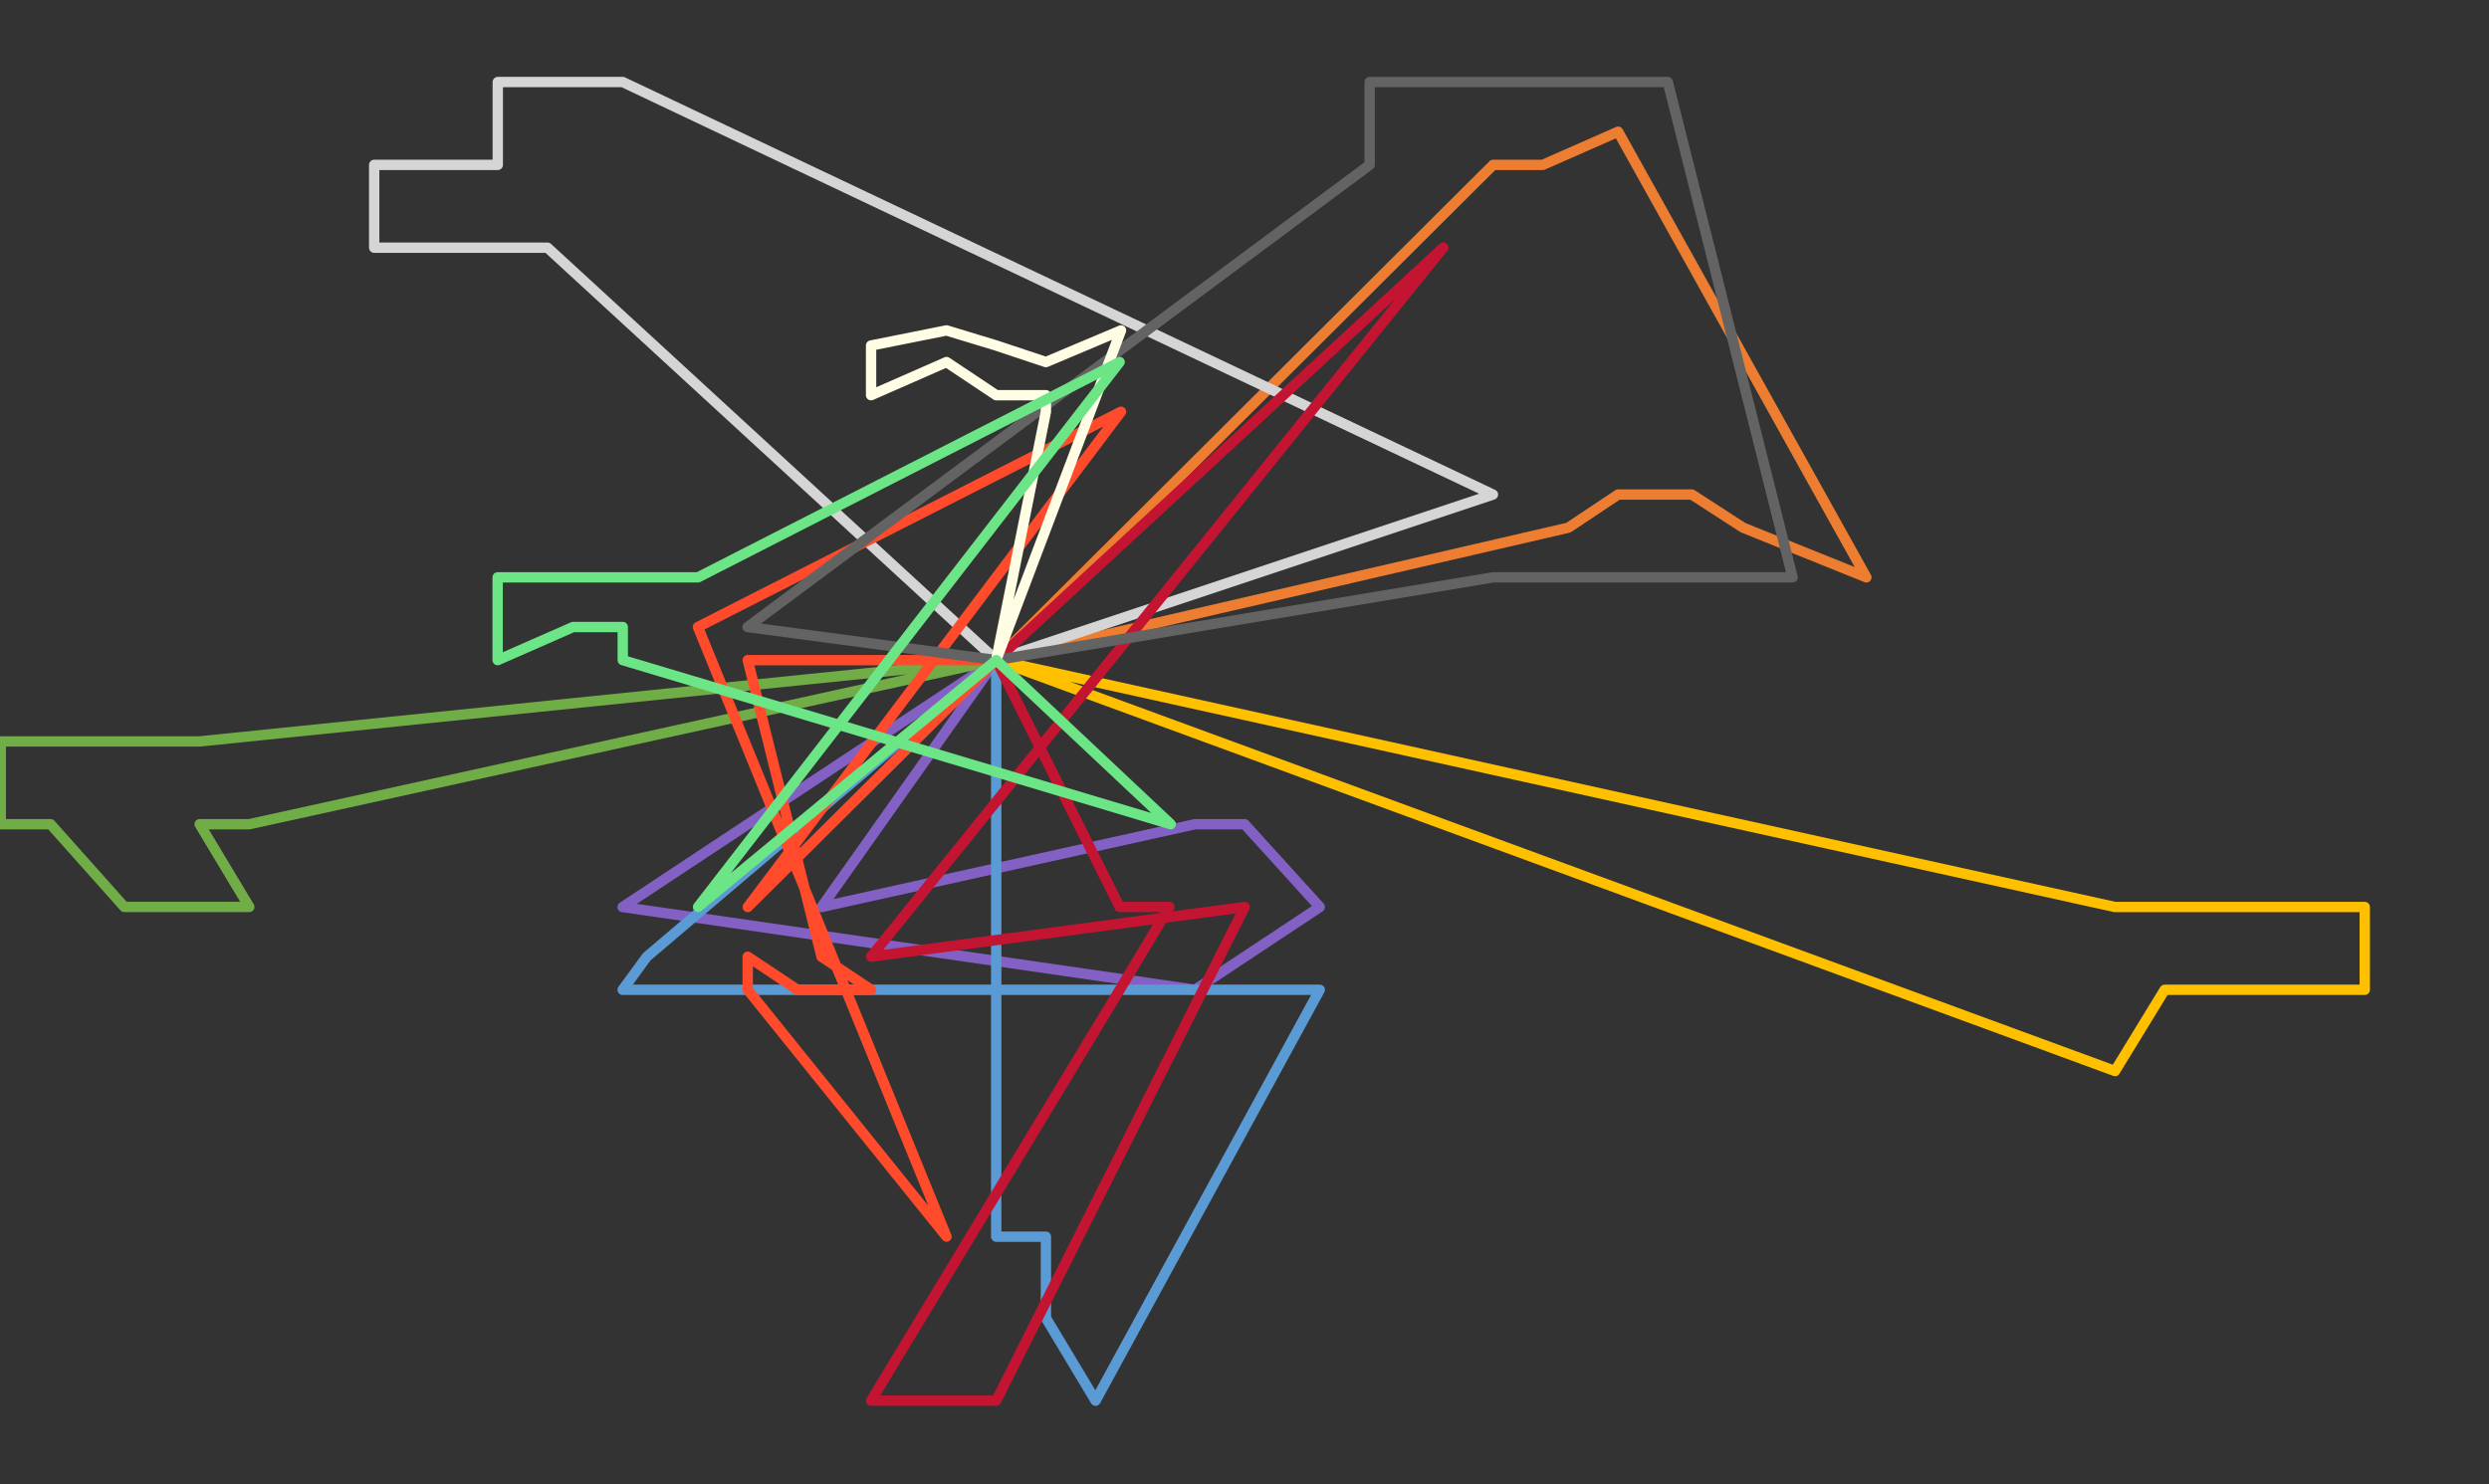 <svg width="1653" height="986" xmlns="http://www.w3.org/2000/svg" xmlns:xlink="http://www.w3.org/1999/xlink" xml:space="preserve" overflow="hidden"><rect width="100%" height="100%" fill="#333333" stroke="none"/><defs><clipPath id="clip0"><rect x="2371" y="793" width="1653" height="986"/></clipPath></defs><g clip-path="url(#clip0)" transform="translate(-2371 -793)"><g><path d="M3032.6 1231.5 2916.6 1395.55 3164.6 1340.54 3197.6 1340.54 3247.5 1395.55 3164.6 1450.5 2784.5 1395.55 3032.6 1231.5" stroke="#8360C3" stroke-width="6.875" stroke-linecap="round" stroke-linejoin="round" stroke-miterlimit="10" fill="none"/></g><g><path d="M3032.5 1231.5 3362.61 902.53 3395.61 902.53 3445.61 880.5 3610.5 1176.54 3528.62 1143.54 3494.61 1121.54 3445.61 1121.54 3412.61 1143.54 3032.5 1231.5" stroke="#ED7D31" stroke-width="6.875" stroke-linecap="round" stroke-linejoin="round" stroke-miterlimit="10" fill="none"/></g><g><path d="M3032.6 1231.5 2734.59 957.532 2668.59 957.532 2619.5 957.532 2619.5 902.53 2701.59 902.53 2701.59 847.5 2734.59 847.5 2784.59 847.5 3362.5 1121.54 3032.6 1231.5" stroke="#D5D5D5" stroke-width="6.875" stroke-linecap="round" stroke-linejoin="round" stroke-miterlimit="10" fill="none"/></g><g><path d="M3032.5 1231.5 3775.62 1395.55 3825.63 1395.55 3858.63 1395.55 3941.5 1395.55 3941.5 1450.55 3891.63 1450.55 3825.63 1450.55 3808.62 1450.55 3775.62 1504.5 3032.5 1231.5" stroke="#FFC000" stroke-width="6.875" stroke-linecap="round" stroke-linejoin="round" stroke-miterlimit="10" fill="none"/></g><g><path d="M3032.6 1231.5 3032.6 1614.55 3065.6 1614.55 3065.6 1668.55 3098.6 1723.5 3247.5 1450.55 3197.6 1450.55 2834.59 1450.55 2784.5 1450.55 2800.59 1428.55 3032.6 1231.5" stroke="#5B9BD5" stroke-width="6.875" stroke-linecap="round" stroke-linejoin="round" stroke-miterlimit="10" fill="none"/></g><g><path d="M3032.5 1231.5 2536.58 1340.54 2503.58 1340.54 2536.58 1395.5 2453.58 1395.5 2404.58 1340.54 2371.5 1340.54 2371.5 1285.54 2453.58 1285.54 2503.58 1285.54 3032.5 1231.5" stroke="#70AD47" stroke-width="6.875" stroke-linecap="round" stroke-linejoin="round" stroke-miterlimit="10" fill="none"/></g><g><path d="M3032.6 1231.54 3329.5 957.5 2949.5 1428.55 3197.6 1395.55 3032.6 1723.5 2999.6 1723.5 2949.5 1723.5 3114.6 1450.55 3147.6 1395.55 3114.6 1395.55 3032.6 1231.54" stroke="#C31432" stroke-width="6.875" stroke-linecap="round" stroke-linejoin="round" stroke-miterlimit="10" fill="none"/></g><g><path d="M3032.6 1231.54 2867.59 1231.54 2916.6 1428.55 2949.6 1450.55 2900.6 1450.55 2867.59 1428.55 2867.59 1450.55 2999.6 1614.5 2834.5 1209.54 3115.5 1066.5 2867.59 1395.55 3032.6 1231.54" stroke="#FF4B2B" stroke-width="6.875" stroke-linecap="round" stroke-linejoin="round" stroke-miterlimit="10" fill="none"/></g><g><path d="M3032.6 1231.5 3362.61 1176.54 3445.61 1176.54 3461.61 1176.54 3561.5 1176.54 3478.61 847.5 3445.61 847.5 3362.61 847.5 3280.61 847.5 3280.61 902.53 2867.5 1209.54 3032.6 1231.5" stroke="#636363" stroke-width="6.875" stroke-linecap="round" stroke-linejoin="round" stroke-miterlimit="10" fill="none"/></g><g><path d="M3032.6 1231.5 3065.6 1066.54 3065.6 1055.53 3032.6 1055.53 2999.6 1033.53 2949.5 1055.53 2949.5 1022.53 2999.6 1012.5 3032.6 1022.53 3065.6 1033.53 3115.5 1012.5 3032.6 1231.5" stroke="#FFFDE4" stroke-width="6.875" stroke-linecap="round" stroke-linejoin="round" stroke-miterlimit="10" fill="none"/></g><g><path d="M3032.6 1231.54 3148.5 1340.54 2784.59 1231.54 2784.59 1209.54 2751.59 1209.54 2701.5 1231.54 2701.5 1176.54 2751.59 1176.54 2784.59 1176.54 2834.59 1176.54 3114.6 1033.5 2834.59 1395.5 3032.6 1231.54" stroke="#6bE585" stroke-width="6.875" stroke-linecap="round" stroke-linejoin="round" stroke-miterlimit="10" fill="none"/></g></g></svg>